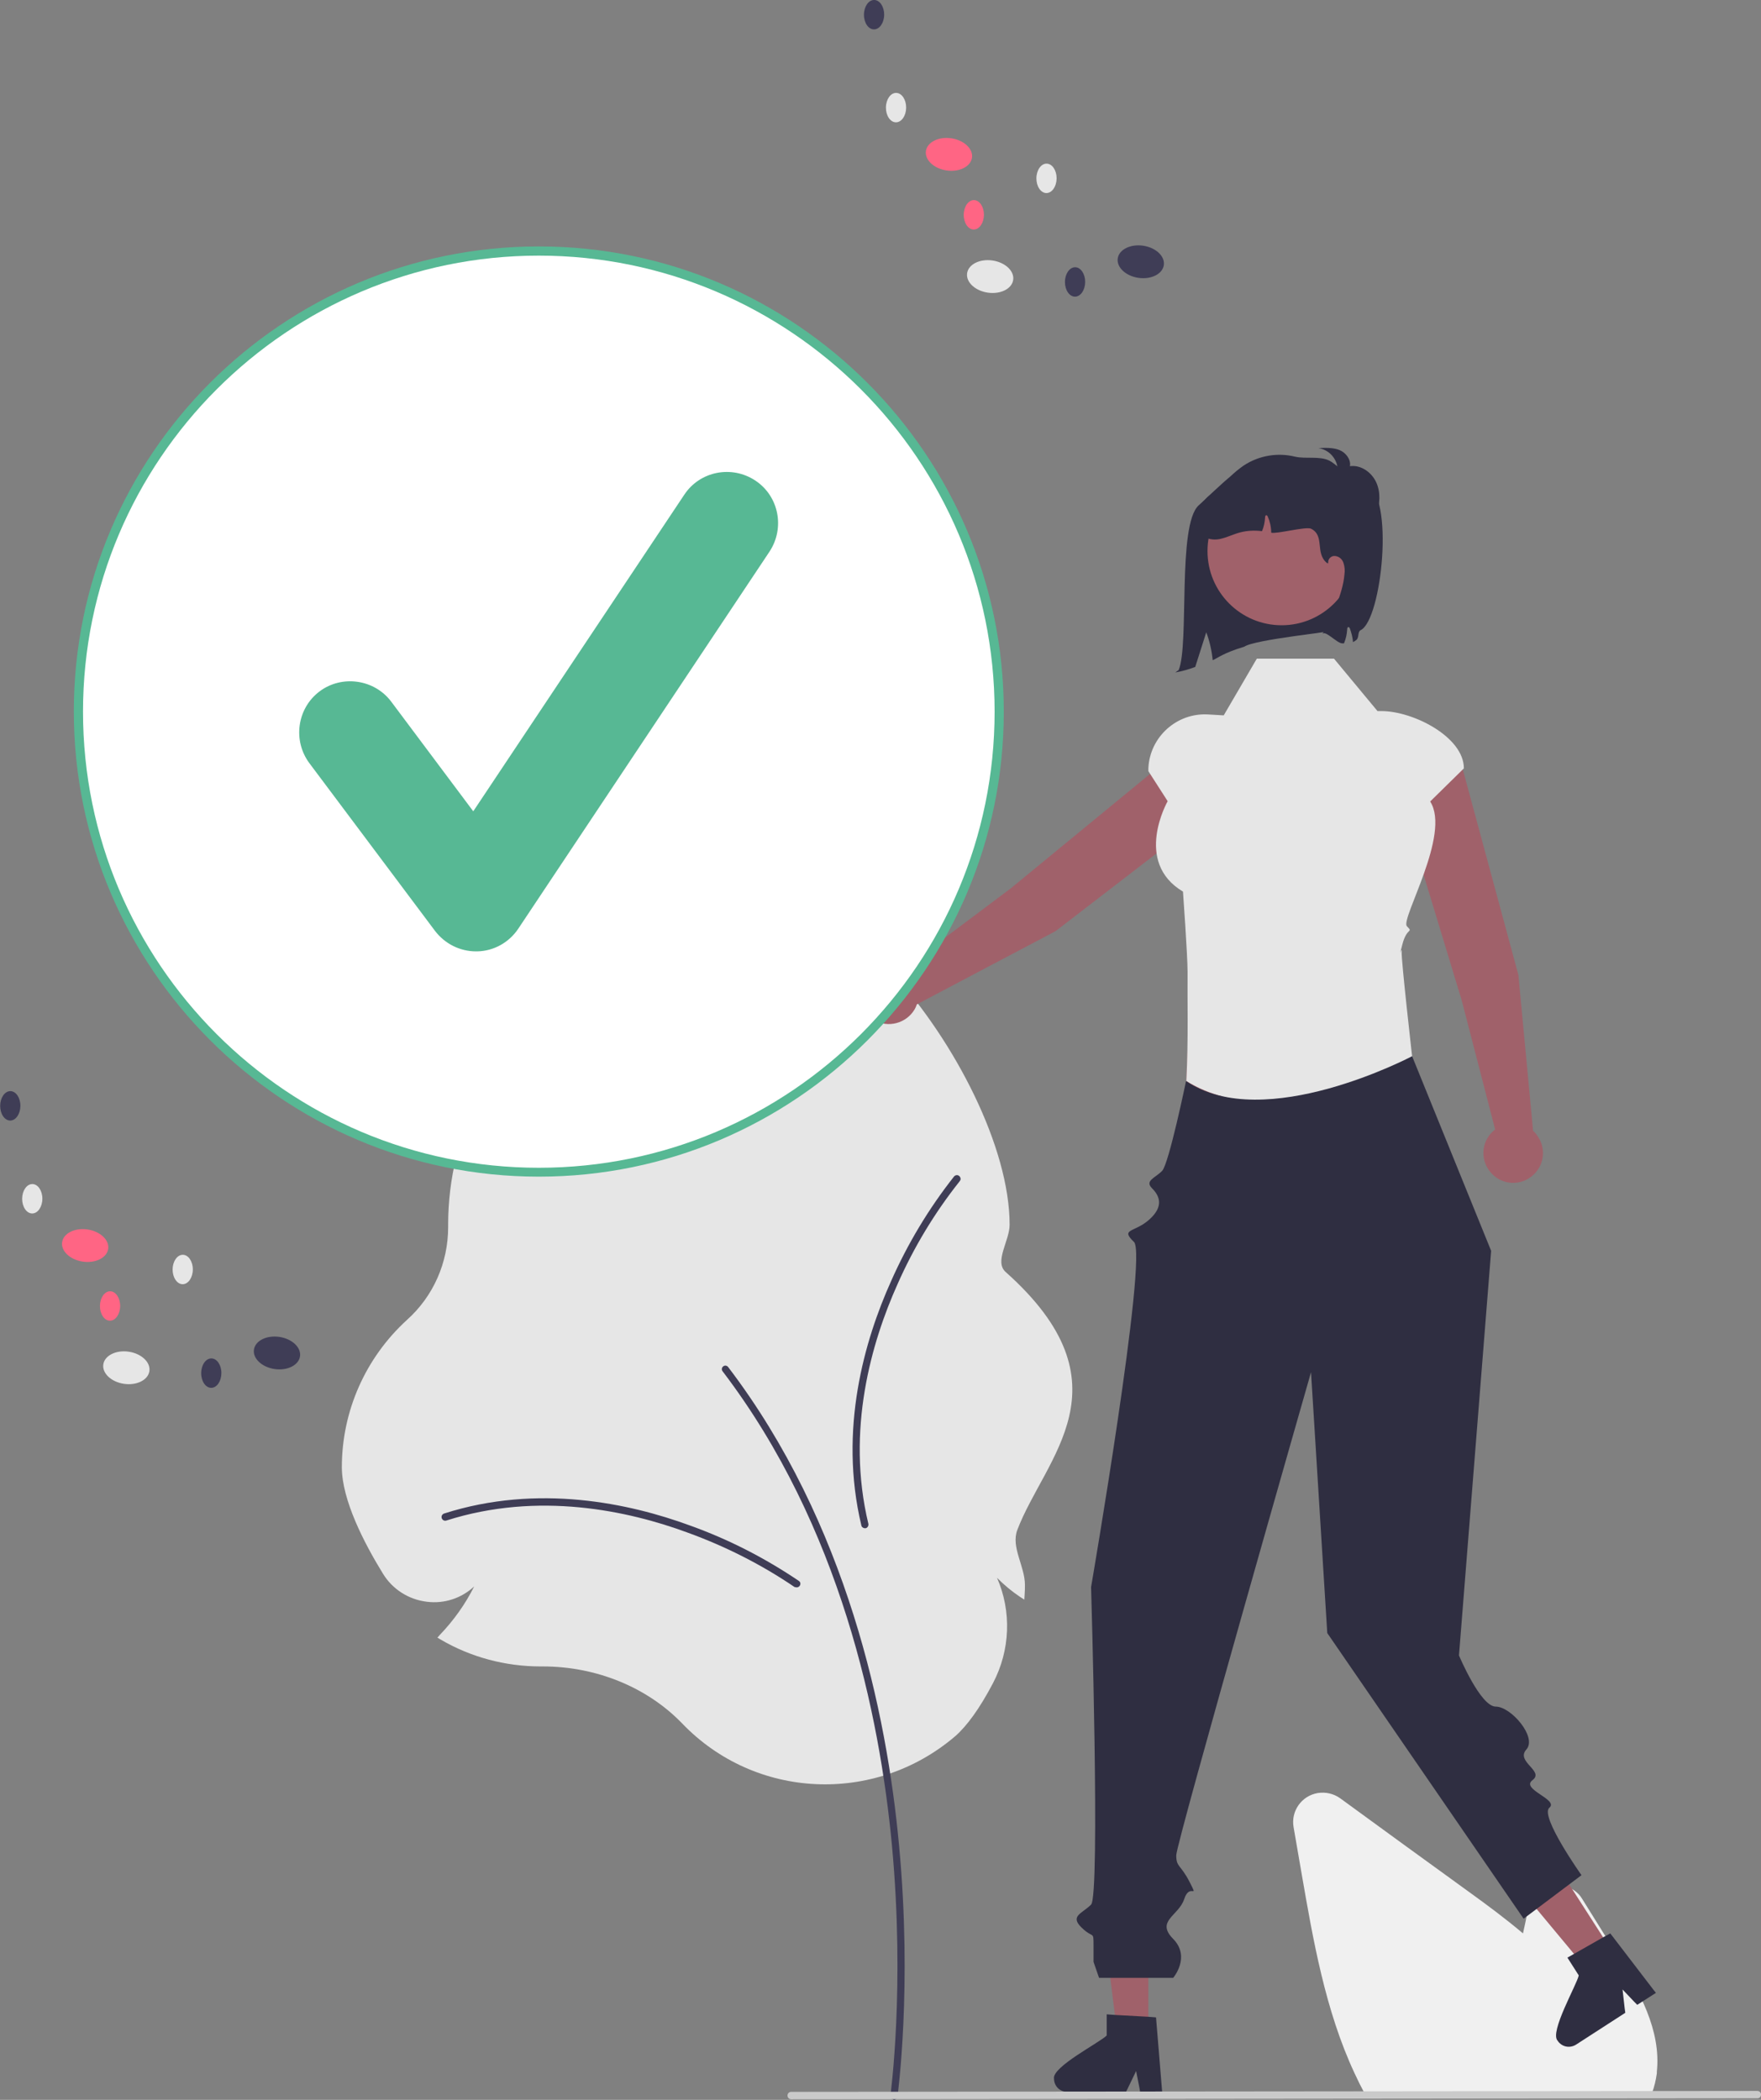 <svg width="156" height="186" viewBox="0 0 156 186" fill="none" xmlns="http://www.w3.org/2000/svg">
<rect x="0" y="0" width="156" height="186" fill="#808080" stroke="none"/>
<g clip-path="url(#clip0_1771_1384)">
<path d="M60.43 152.66C57.337 149.457 52.832 147.61 48.084 147.61H47.894C44.773 147.61 41.707 146.796 39.02 145.221L38.749 145.058L38.966 144.814C40.187 143.538 41.218 142.099 42.005 140.524C40.865 141.583 39.346 142.072 37.826 141.882C36.198 141.692 34.76 140.769 33.919 139.384C32.264 136.696 30.283 132.868 30.283 129.963C30.283 124.995 32.372 120.271 36.063 116.905C38.396 114.814 39.699 111.828 39.699 108.705V108.488C39.699 106.452 39.943 104.416 40.431 102.434L40.486 102.244H40.703C42.032 102.298 43.362 102.19 44.637 101.918C43.416 101.755 42.222 101.457 41.11 100.968L40.893 100.887L40.974 100.669C46.13 97.466 57.798 99.122 64.582 83.62C70.063 71.049 89.438 94.778 89.438 108.488C89.438 109.9 88.054 111.746 89.085 112.669C100.292 122.66 92.558 129.095 90.116 135.529C89.546 137.049 90.794 138.733 90.794 140.389C90.794 140.66 90.794 140.959 90.767 141.258L90.74 141.692L90.36 141.448C89.627 140.959 88.949 140.389 88.325 139.764C89.627 142.751 89.492 146.172 87.972 149.077C86.805 151.303 85.666 152.877 84.607 153.801C77.471 159.882 66.888 159.393 60.43 152.66Z" fill="#E6E6E6"/>
<path d="M79.18 186C79.343 186 79.479 185.892 79.506 185.729C79.506 185.647 80.836 176.118 79.642 163.439C78.556 151.738 75.029 134.905 64.5 121.086C64.392 120.95 64.202 120.923 64.066 121.032C63.93 121.14 63.903 121.33 64.012 121.466C74.459 135.177 77.932 151.901 79.017 163.493C80.184 176.091 78.882 185.539 78.882 185.62C78.855 185.783 78.99 185.946 79.153 185.973C79.126 186 79.153 186 79.18 186Z" fill="#3F3D56"/>
<path d="M70.579 140.607C70.741 140.607 70.904 140.471 70.904 140.281C70.904 140.172 70.85 140.091 70.768 140.036C67.756 138 64.527 136.344 61.108 135.122C55.79 133.168 47.676 131.403 39.346 134.064C39.183 134.118 39.075 134.281 39.129 134.471C39.183 134.634 39.346 134.742 39.536 134.688C47.704 132.082 55.654 133.819 60.891 135.747C64.256 136.969 67.431 138.57 70.389 140.579C70.443 140.579 70.497 140.607 70.579 140.607Z" fill="#3F3D56"/>
<path d="M85.096 104.443C85.096 104.28 84.987 104.117 84.797 104.09C84.689 104.09 84.608 104.117 84.526 104.198C82.274 107.049 80.402 110.171 78.936 113.484C76.603 118.669 74.269 126.597 76.304 135.122C76.331 135.284 76.521 135.393 76.684 135.366C76.847 135.339 76.955 135.149 76.928 134.986C74.92 126.651 77.227 118.832 79.506 113.755C80.944 110.497 82.79 107.429 85.014 104.633C85.069 104.551 85.096 104.497 85.096 104.443Z" fill="#3F3D56"/>
<path d="M146.258 185.675H121.023L120.914 185.484C120.589 184.887 120.29 184.29 119.992 183.638C117.387 178.073 116.301 171.693 115.324 166.073L114.592 161.837C114.348 160.426 115.297 159.068 116.735 158.824C117.441 158.715 118.146 158.878 118.716 159.285C122.542 162.082 126.396 164.878 130.222 167.647C131.687 168.706 133.342 169.928 134.916 171.258C135.079 170.525 135.242 169.765 135.377 169.032C135.676 167.62 137.087 166.724 138.498 167.023C139.176 167.186 139.8 167.593 140.153 168.19L143.111 172.941C145.254 176.417 147.154 179.837 146.774 183.503C146.774 183.557 146.774 183.584 146.774 183.638C146.693 184.236 146.557 184.833 146.34 185.403L146.258 185.675Z" fill="#F0F0F0"/>
<path d="M134.509 86.362L129.625 68.307C129.19 66.706 127.562 65.782 125.961 66.19C124.36 66.597 123.384 68.253 123.791 69.855C123.791 69.909 123.818 69.963 123.845 70.018L129.489 88.615L132.447 100.045C131.28 100.941 131.063 102.57 131.958 103.737C132.854 104.905 134.482 105.122 135.649 104.226C136.815 103.33 137.033 101.701 136.137 100.534C136.056 100.398 135.947 100.289 135.811 100.181L134.509 86.362Z" fill="#A0616A"/>
<path d="M93.508 82.479L108.324 71.076C109.626 70.072 109.87 68.199 108.893 66.868C107.889 65.538 106.017 65.267 104.66 66.271C104.606 66.298 104.579 66.325 104.525 66.38L89.519 78.706L80.076 85.791C78.828 85.058 77.2 85.493 76.467 86.742C75.734 87.991 76.168 89.62 77.417 90.353C78.665 91.086 80.293 90.651 81.026 89.402C81.107 89.267 81.161 89.131 81.216 88.968L93.508 82.479Z" fill="#A0616A"/>
<path d="M105.556 85.086L104.905 99.665L125.392 95.213C123.655 89.348 122.461 88.344 123.763 84.272L105.556 85.086Z" fill="#A0616A"/>
<path d="M118.174 58.344H111.336L108.405 63.366L107.021 63.285C104.253 63.122 101.865 65.267 101.73 68.036C101.73 68.118 101.73 68.226 101.73 68.308L103.439 70.968C103.439 70.968 100.373 76.344 104.796 78.977C104.796 78.977 105.203 84.624 105.203 86.09C105.176 88.507 105.284 91.955 105.094 95.755C113.316 100.832 125.12 93.801 125.12 93.801C125.12 93.801 124.116 84.977 124.17 84.326C124.225 83.674 123.818 85.276 124.225 83.674C124.632 82.072 125.229 82.669 124.632 82.045C124.035 81.421 128.566 73.9 126.694 70.995L129.679 68.063C129.679 65.267 125.174 62.986 122.38 62.986H122.027L118.174 58.344Z" fill="#E6E6E6"/>
<path d="M101.73 180.054H98.962L97.632 169.385H101.73V180.054Z" fill="#A0616A"/>
<path d="M93.372 184.127C93.372 184.779 93.888 185.295 94.539 185.295H99.749L99.912 184.969L100.644 183.448L100.943 184.969L100.997 185.295H102.951L102.924 184.969L102.408 178.697L101.73 178.643L98.772 178.48L98.039 178.426V180.299C97.47 180.896 93.155 183.095 93.372 184.127Z" fill="#2F2E41"/>
<path d="M142.785 172.805L140.452 174.298L133.586 166.045L137.033 163.846L142.785 172.805Z" fill="#A0616A"/>
<path d="M137.982 180.76C138.335 181.303 139.04 181.466 139.61 181.113L143.979 178.289L143.925 177.909L143.735 176.226L144.793 177.339L145.037 177.584L146.693 176.525L146.475 176.253L142.649 171.258L142.052 171.584L139.475 173.05L138.851 173.403L139.855 174.977C139.692 175.792 137.25 180 137.982 180.76Z" fill="#2F2E41"/>
<path d="M155.674 185.864L70.09 185.946C69.9 185.946 69.764 185.81 69.764 185.62C69.764 185.43 69.9 185.294 70.09 185.294L155.674 185.213C155.864 185.213 156 185.349 156 185.539C156 185.729 155.864 185.864 155.674 185.864Z" fill="#CACACA"/>
<path d="M125.093 93.557C125.093 93.557 111.987 100.48 105.067 95.756C105.067 95.756 103.548 103.086 102.951 103.71C102.354 104.335 101.377 104.579 102.055 105.258C102.734 105.937 103.114 106.86 101.811 108.027C100.509 109.195 99.206 108.815 100.454 110.009C101.702 111.204 96.655 140.579 96.655 140.579C96.655 140.579 97.469 167.892 96.655 168.706C95.841 169.52 94.756 169.711 95.814 170.742C96.872 171.774 96.872 170.959 96.872 172.371V173.783L97.361 175.195H103.928C103.928 175.195 105.501 173.349 103.928 171.747C102.354 170.145 104.416 169.71 104.904 168.217C105.393 166.724 106.207 168.326 105.393 166.724C104.579 165.122 104.199 165.421 104.199 164.335C104.199 163.249 116.138 121.548 116.138 121.548L117.577 144.652L134.97 169.955L140.099 166.1C140.099 166.1 136.381 160.86 137.25 160.127C138.118 159.394 134.672 158.498 135.757 157.683C136.843 156.869 134.238 156.054 135.214 154.968C136.191 153.882 133.858 151.168 132.501 151.168C131.144 151.168 129.245 146.634 129.245 146.634L132.094 110.796L125.093 93.557Z" fill="#2F2E41"/>
<path d="M111.2 43.602C111.119 43.71 110.359 43.656 109.49 43.52C107.727 43.276 107.482 43.575 106.18 44.769C104.28 46.507 105.366 57.068 104.416 59.348L104.118 59.566C104.715 59.457 105.312 59.294 105.881 59.077C106.207 58.045 106.533 57.041 106.858 56.009C107.157 56.796 107.347 57.638 107.428 58.48C107.889 58.289 108.324 57.855 110.223 57.285C111.173 56.633 118.065 55.982 118.933 55.71C121.186 48.081 117.55 44.986 111.2 43.602Z" fill="#2F2E41"/>
<path d="M113.534 55.384C117.16 55.384 120.1 52.443 120.1 48.814C120.1 45.186 117.16 42.244 113.534 42.244C109.907 42.244 106.967 45.186 106.967 48.814C106.967 52.443 109.907 55.384 113.534 55.384Z" fill="#A0616A"/>
<path d="M117.658 43.031C117.278 42.977 116.925 42.841 116.6 42.651C116.274 42.461 116.084 42.081 116.111 41.701C116.193 41.239 116.708 40.968 117.197 40.995C117.658 41.077 118.119 41.239 118.499 41.511C118.418 40.588 117.712 39.828 116.79 39.692C117.414 39.665 118.065 39.638 118.635 39.855C119.205 40.072 119.693 40.697 119.585 41.294C120.561 41.158 121.511 41.837 121.918 42.733C122.325 43.629 122.244 44.66 121.918 45.583C121.864 45.882 121.674 46.126 121.403 46.262C121.077 46.398 120.724 46.181 120.453 45.963C118.988 44.905 117.631 43.656 116.464 42.271" fill="#2F2E41"/>
<path d="M120.534 55.819C120.263 55.954 120.399 56.443 120.182 56.66C120.1 56.742 119.965 56.823 119.856 56.877C119.829 56.47 119.72 56.063 119.585 55.683C119.558 55.601 119.503 55.547 119.449 55.547C119.368 55.547 119.341 55.656 119.341 55.764C119.313 56.172 119.232 56.579 119.069 56.959C119.069 56.959 119.069 56.959 119.069 56.986C119.015 56.986 118.933 56.986 118.879 56.986C118.418 56.959 117.36 55.764 117.143 56.172C117.957 54.733 118.961 52.561 119.096 50.905C119.151 50.552 119.123 50.199 119.015 49.873C118.906 49.52 118.608 49.276 118.255 49.248C117.929 49.221 117.658 49.493 117.658 49.791C117.658 49.819 117.658 49.873 117.658 49.9L117.55 49.873C116.464 48.977 117.387 47.457 116.139 46.832C115.704 46.615 113.072 47.321 112.611 47.185C112.611 46.697 112.502 46.208 112.312 45.773C112.285 45.692 112.231 45.638 112.177 45.638C112.095 45.638 112.068 45.746 112.068 45.855C112.041 46.262 111.96 46.669 111.797 47.049C111.146 46.968 110.494 46.995 109.87 47.158C109.328 47.294 108.785 47.565 108.242 47.701C107.7 47.864 107.075 47.81 106.587 47.511C105.881 47.049 105.746 45.991 106.099 45.203C106.343 44.715 106.696 44.253 107.103 43.9C107.428 43.601 107.754 43.303 108.079 43.004C108.378 42.733 108.676 42.461 108.975 42.217C109.355 41.864 109.735 41.538 110.169 41.239C111.526 40.343 113.181 40.072 114.728 40.452C115.65 40.669 116.898 40.371 117.767 40.805C118.201 41.022 119.205 41.918 119.585 42.217C120.589 43.004 119.91 42.353 120.996 42.814C123.574 43.846 122.407 54.923 120.534 55.819Z" fill="#2F2E41"/>
<path d="M47.731 103.845C70.255 103.845 88.515 85.576 88.515 63.04C88.515 40.504 70.255 22.234 47.731 22.234C25.206 22.234 6.947 40.504 6.947 63.04C6.947 85.576 25.206 103.845 47.731 103.845Z" fill="white"/>
<path d="M47.731 104.226C25.019 104.226 6.54 85.738 6.54 63.014C6.54 40.29 25.019 21.828 47.731 21.828C70.443 21.828 88.922 40.317 88.922 63.041C88.922 85.765 70.443 104.226 47.731 104.226ZM47.731 22.643C25.48 22.643 7.354 40.751 7.354 63.041C7.354 85.33 25.453 103.439 47.731 103.439C70.009 103.439 88.108 85.33 88.108 63.041C88.108 40.751 69.981 22.643 47.731 22.643Z" fill="#57B894"/>
<path d="M42.168 84.271C40.73 84.271 39.4 83.592 38.532 82.452L27.407 67.601C25.914 65.592 26.321 62.741 28.302 61.248C30.283 59.755 33.159 60.162 34.652 62.144L41.924 71.863L60.62 43.818C62.004 41.728 64.826 41.185 66.915 42.569C69.005 43.954 69.547 46.777 68.163 48.868L45.913 82.261C45.099 83.483 43.742 84.243 42.277 84.271C42.249 84.271 42.222 84.271 42.168 84.271Z" fill="#57B894"/>
<path d="M89.754 24.795C89.869 24.009 89.048 23.238 87.921 23.074C86.793 22.91 85.787 23.415 85.673 24.201C85.558 24.988 86.379 25.758 87.506 25.922C88.633 26.086 89.64 25.582 89.754 24.795Z" fill="#E6E6E6"/>
<path d="M103.098 23.485C103.212 22.698 102.391 21.928 101.264 21.764C100.137 21.6 99.131 22.104 99.016 22.89C98.902 23.677 99.723 24.448 100.85 24.612C101.977 24.776 102.983 24.271 103.098 23.485Z" fill="#3F3D56"/>
<path d="M86.105 13.971C86.219 13.185 85.398 12.414 84.271 12.25C83.144 12.086 82.138 12.59 82.023 13.377C81.909 14.163 82.73 14.934 83.857 15.098C84.984 15.262 85.99 14.758 86.105 13.971Z" fill="#FF6584"/>
<path d="M80.272 9.539C80.277 8.819 79.881 8.232 79.386 8.229C78.892 8.225 78.486 8.805 78.481 9.525C78.475 10.245 78.872 10.831 79.366 10.835C79.861 10.839 80.266 10.258 80.272 9.539Z" fill="#E6E6E6"/>
<path d="M78.325 1.308C78.33 0.588 77.934 0.002 77.439 -0.002C76.945 -0.006 76.539 0.575 76.534 1.294C76.528 2.014 76.925 2.601 77.419 2.604C77.914 2.608 78.319 2.028 78.325 1.308Z" fill="#3F3D56"/>
<path d="M93.601 15.804C93.606 15.084 93.21 14.498 92.715 14.494C92.22 14.49 91.815 15.071 91.81 15.791C91.804 16.51 92.201 17.097 92.695 17.101C93.19 17.104 93.595 16.524 93.601 15.804Z" fill="#E6E6E6"/>
<path d="M87.163 19.035C87.168 18.315 86.772 17.728 86.277 17.725C85.782 17.721 85.377 18.301 85.372 19.021C85.366 19.741 85.763 20.327 86.257 20.331C86.752 20.335 87.157 19.754 87.163 19.035Z" fill="#FF6584"/>
<path d="M96.131 24.982C96.136 24.262 95.74 23.676 95.245 23.672C94.751 23.668 94.345 24.249 94.34 24.968C94.335 25.688 94.731 26.274 95.225 26.278C95.72 26.282 96.125 25.702 96.131 24.982Z" fill="#3F3D56"/>
<path d="M13.234 121.452C13.348 120.665 12.527 119.895 11.4 119.73C10.273 119.566 9.266 120.071 9.152 120.857C9.038 121.644 9.859 122.414 10.986 122.578C12.113 122.742 13.119 122.238 13.234 121.452Z" fill="#E6E6E6"/>
<path d="M26.577 120.141C26.691 119.355 25.87 118.584 24.743 118.42C23.616 118.256 22.61 118.76 22.495 119.547C22.381 120.333 23.202 121.104 24.329 121.268C25.456 121.432 26.463 120.927 26.577 120.141Z" fill="#3F3D56"/>
<path d="M9.584 110.625C9.699 109.839 8.878 109.068 7.751 108.904C6.623 108.74 5.617 109.245 5.503 110.031C5.388 110.818 6.209 111.588 7.336 111.752C8.463 111.916 9.47 111.412 9.584 110.625Z" fill="#FF6584"/>
<path d="M3.753 106.191C3.759 105.471 3.362 104.885 2.868 104.881C2.373 104.877 1.968 105.458 1.962 106.177C1.957 106.897 2.354 107.484 2.848 107.487C3.343 107.491 3.748 106.911 3.753 106.191Z" fill="#E6E6E6"/>
<path d="M1.806 97.96C1.812 97.241 1.415 96.654 0.921 96.65C0.426 96.647 0.021 97.227 0.015 97.947C0.01 98.667 0.407 99.253 0.901 99.257C1.396 99.26 1.801 98.68 1.806 97.96Z" fill="#3F3D56"/>
<path d="M17.082 112.456C17.088 111.737 16.691 111.15 16.197 111.147C15.702 111.143 15.297 111.723 15.291 112.443C15.286 113.163 15.682 113.749 16.177 113.753C16.671 113.757 17.077 113.176 17.082 112.456Z" fill="#E6E6E6"/>
<path d="M10.644 115.689C10.65 114.969 10.253 114.383 9.759 114.379C9.264 114.375 8.859 114.956 8.853 115.675C8.848 116.395 9.244 116.982 9.739 116.985C10.233 116.989 10.639 116.409 10.644 115.689Z" fill="#FF6584"/>
<path d="M19.612 121.636C19.618 120.916 19.221 120.33 18.727 120.326C18.232 120.322 17.827 120.903 17.822 121.623C17.816 122.342 18.213 122.929 18.707 122.933C19.202 122.936 19.607 122.356 19.612 121.636Z" fill="#3F3D56"/>
</g>
<defs>
<clipPath id="clip0_1771_1384">
<rect width="156" height="186" fill="white"/>
</clipPath>
</defs>
</svg>
